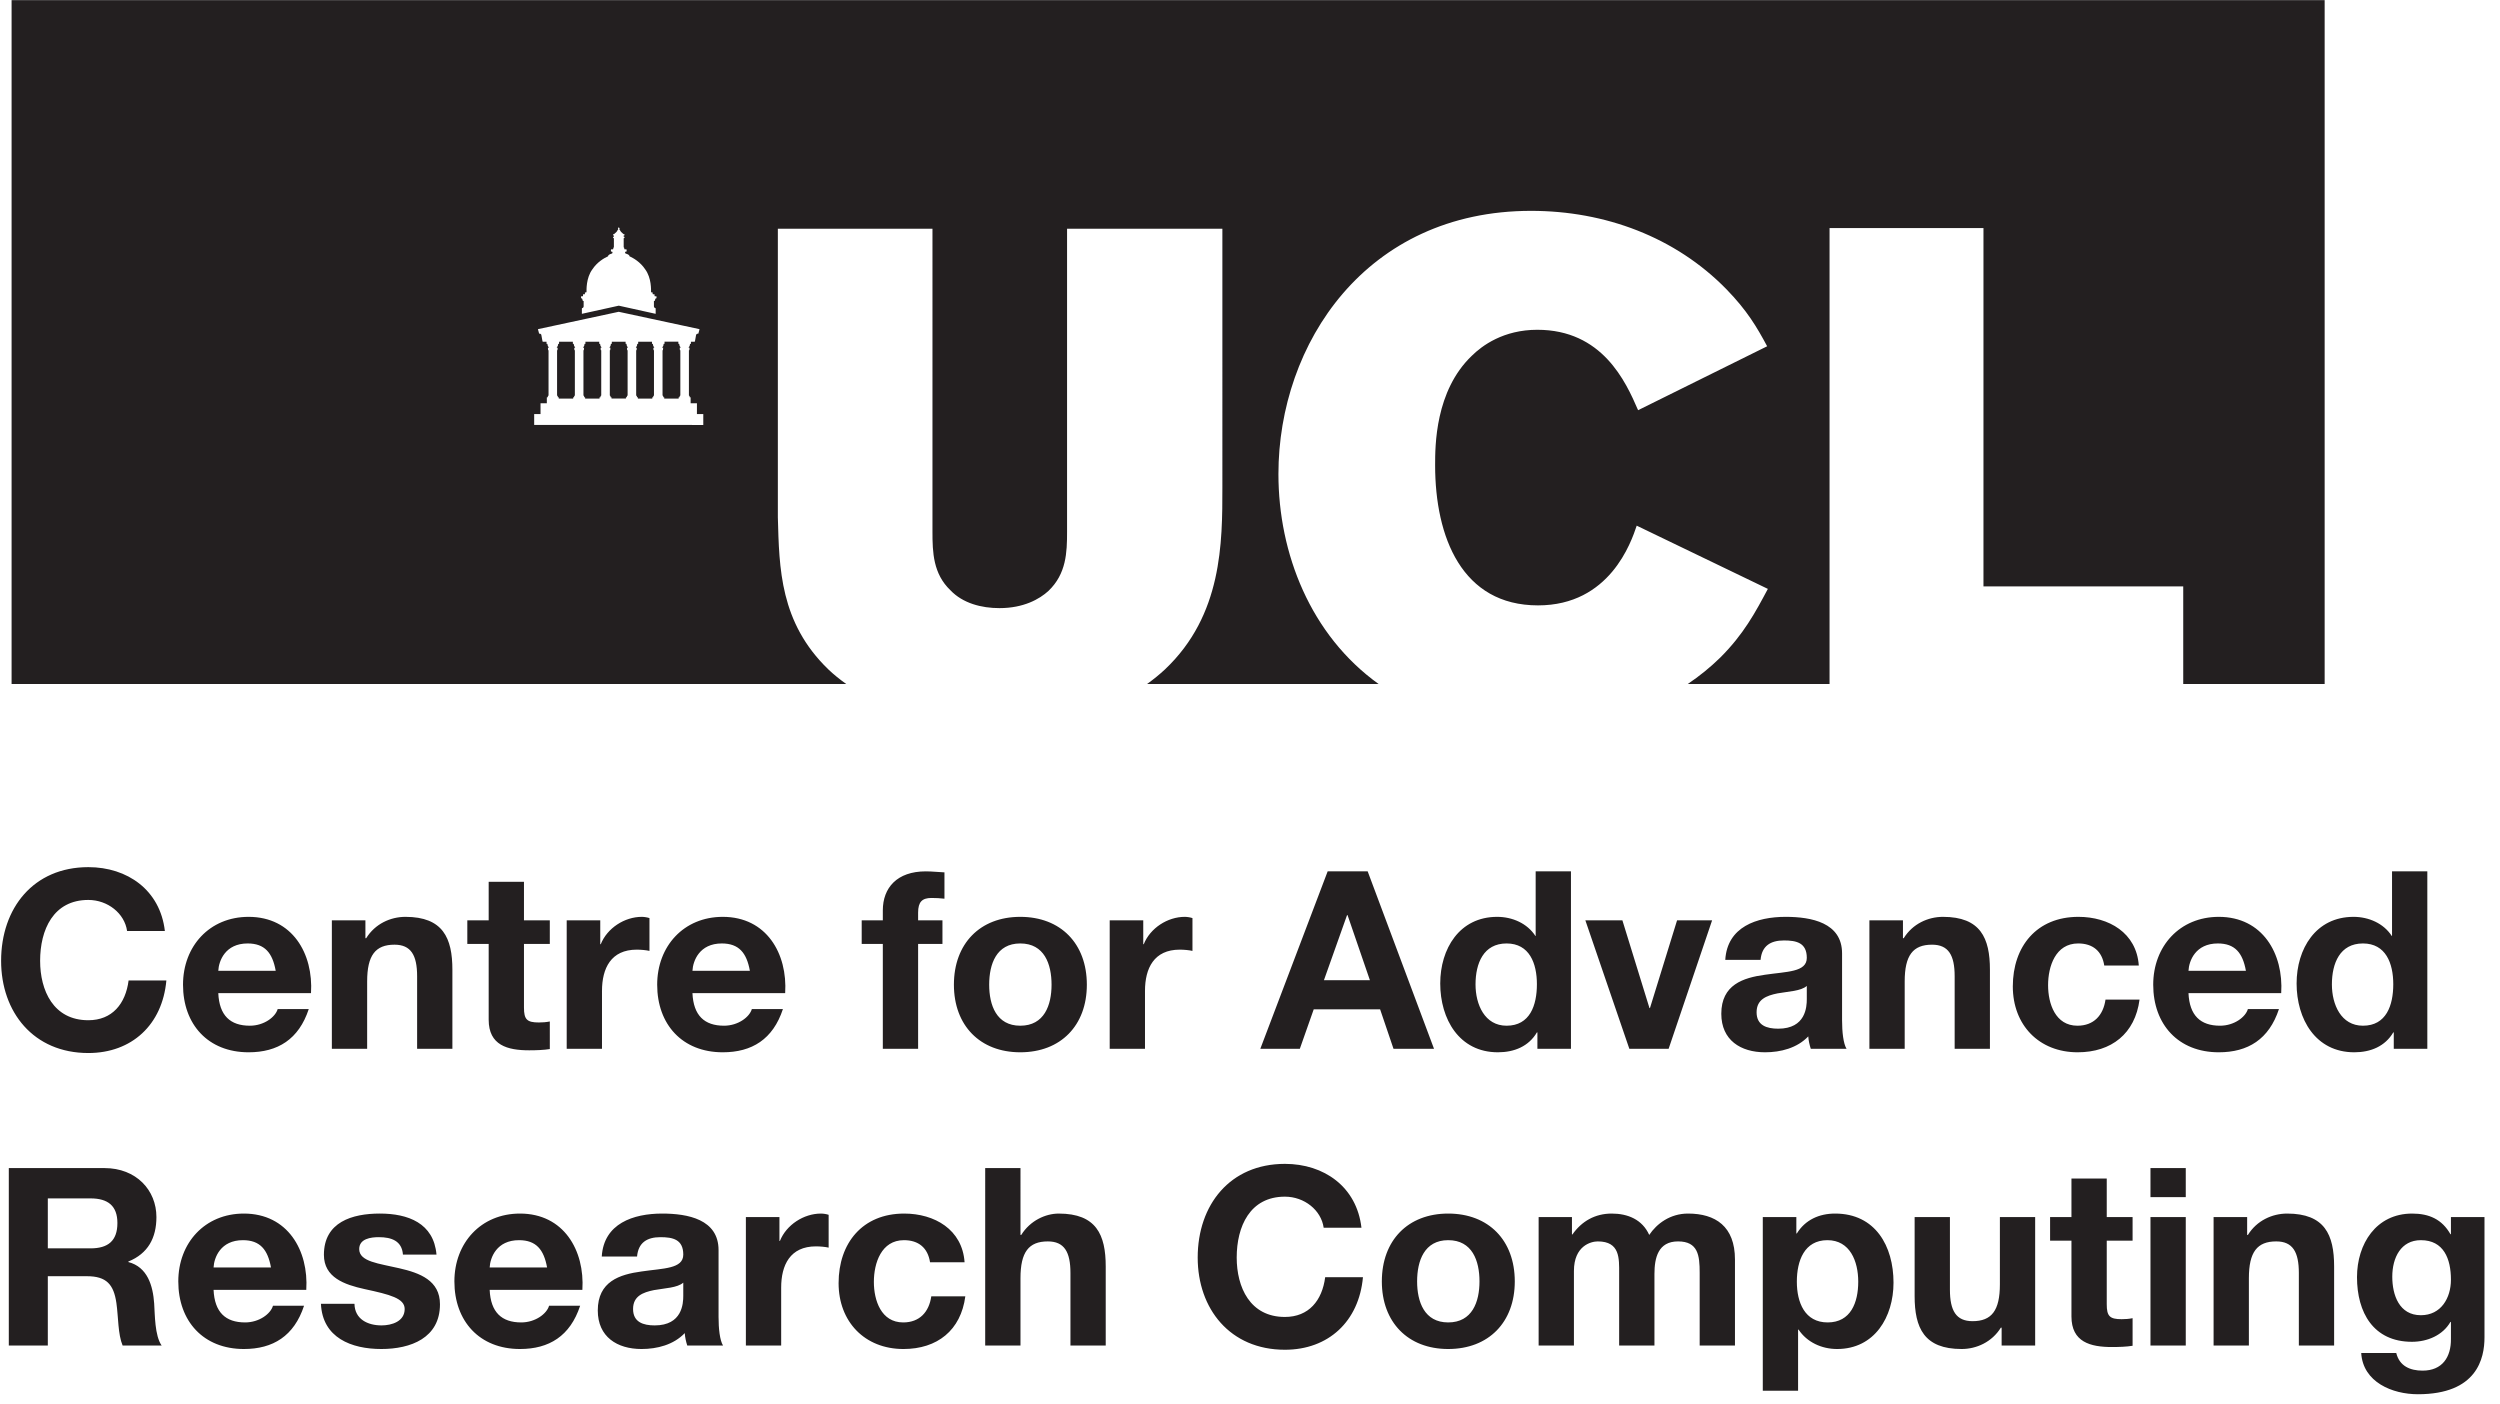 <?xml version="1.0" encoding="UTF-8" standalone="no"?>
<!-- Created with Inkscape (http://www.inkscape.org/) -->

<svg
   version="1.1"
   id="svg1"
   width="1796.92"
   height="1009.231"
   viewBox="0 0 1796.92 1009.231"
   sodipodi:docname="UCL ARC lozenge logo black.pdf"
   inkscape:version="1.3 (0e150ed6c4, 2023-07-21)"
   xmlns:inkscape="http://www.inkscape.org/namespaces/inkscape"
   xmlns:sodipodi="http://sodipodi.sourceforge.net/DTD/sodipodi-0.dtd"
   xmlns="http://www.w3.org/2000/svg"
   xmlns:svg="http://www.w3.org/2000/svg">
  <defs
     id="defs1">
    <clipPath
       clipPathUnits="userSpaceOnUse"
       id="clipPath3">
      <path
         d="M 0,756.923 H 1347.692 V 0 H 0 Z"
         transform="translate(-329.815,-571.675)"
         id="path3" />
    </clipPath>
    <clipPath
       clipPathUnits="userSpaceOnUse"
       id="clipPath5">
      <path
         d="M 0,756.923 H 1347.692 V 0 H 0 Z"
         transform="translate(-351.63,-542.058)"
         id="path5" />
    </clipPath>
    <clipPath
       clipPathUnits="userSpaceOnUse"
       id="clipPath7">
      <path
         d="M 0,756.923 H 1347.692 V 0 H 0 Z"
         transform="translate(-358.238,-572.721)"
         id="path7" />
    </clipPath>
    <clipPath
       clipPathUnits="userSpaceOnUse"
       id="clipPath9">
      <path
         d="M 0,756.923 H 1347.692 V 0 H 0 Z"
         transform="translate(-323.19,-542.058)"
         id="path9" />
    </clipPath>
    <clipPath
       clipPathUnits="userSpaceOnUse"
       id="clipPath11">
      <path
         d="M 0,756.923 H 1347.692 V 0 H 0 Z"
         transform="translate(-308.983,-542.058)"
         id="path11" />
    </clipPath>
    <clipPath
       clipPathUnits="userSpaceOnUse"
       id="clipPath13">
      <path
         d="M 0,756.923 H 1347.692 V 0 H 0 Z"
         transform="translate(-379.124,-527.834)"
         id="path13" />
    </clipPath>
    <clipPath
       clipPathUnits="userSpaceOnUse"
       id="clipPath15">
      <path
         d="M 0,756.923 H 1347.692 V 0 H 0 Z"
         transform="matrix(1,0,0,-1,4.497,191.533)"
         id="path15" />
    </clipPath>
  </defs>
  <sodipodi:namedview
     id="namedview1"
     pagecolor="#ffffff"
     bordercolor="#666666"
     borderopacity="1.0"
     inkscape:showpageshadow="2"
     inkscape:pageopacity="0.0"
     inkscape:pagecheckerboard="0"
     inkscape:deskcolor="#d1d1d1"
     inkscape:zoom="0.69229567"
     inkscape:cx="898.46004"
     inkscape:cy="504.8421"
     inkscape:window-width="1920"
     inkscape:window-height="991"
     inkscape:window-x="1341"
     inkscape:window-y="1344"
     inkscape:window-maximized="1"
     inkscape:current-layer="g1">
    <inkscape:page
       x="0"
       y="0"
       inkscape:label="1"
       id="page1"
       width="1796.92"
       height="1009.231"
       margin="3.095 0 0"
       bleed="0" />
  </sodipodi:namedview>
  <g
     id="g1"
     inkscape:groupmode="layer"
     inkscape:label="1">
    <g
       id="group-MC0">
      <path
         id="path2"
         d="m 0,0 c 0,-0.06 -0.043,-0.102 -0.093,-0.102 h -0.281 c -0.158,0 -0.158,-0.126 -0.158,-0.288 0,-0.156 -0.054,-1.015 -0.662,-1.515 -0.086,-0.076 -0.06,-0.288 0.132,-0.288 h 0.198 c 0.153,0 0.16,-0.099 0.109,-0.172 -0.052,-0.096 -0.072,-0.403 -0.072,-0.529 v -0.493 c 0,-0.076 -0.016,-0.135 -0.102,-0.135 h -0.086 c 0,0 -0.07,0 -0.07,-0.073 0,-0.073 0.007,-0.103 0.007,-0.103 V -27.93 c 0.096,-0.116 0.317,-0.331 0.353,-0.357 0.027,-0.027 0.033,-0.057 0.033,-0.099 v -0.404 c 0,-0.03 0.004,-0.076 0.027,-0.089 0.02,-0.027 0.056,-0.027 0.086,-0.027 h 0.318 c 0.049,0 0.096,-0.053 0.096,-0.099 v -0.612 h 7.762 v 0.612 c 0,0.046 0.046,0.099 0.095,0.099 h 0.301 c 0.037,0 0.073,0 0.096,0.027 0.023,0.013 0.03,0.059 0.03,0.089 v 0.404 c 0,0.042 0.023,0.072 0.037,0.099 0.023,0.013 0.284,0.284 0.357,0.357 v 24.232 c 0,0 -0.007,0.03 -0.007,0.103 0,0.073 -0.066,0.073 -0.066,0.073 H 8.337 c -0.086,0 -0.099,0.059 -0.099,0.135 v 0.493 c 0,0.126 -0.013,0.433 -0.059,0.529 -0.046,0.073 -0.037,0.172 0.105,0.172 H 8.49 c 0.175,0 0.214,0.212 0.125,0.288 -0.598,0.512 -0.671,1.376 -0.671,1.528 0,0.149 -0.007,0.275 -0.142,0.275 H 7.524 C 7.474,-0.102 7.428,-0.06 7.428,0 V 1.045 H 0 Z"
         style="fill:#231f20;fill-opacity:1;fill-rule:nonzero;stroke:none"
         transform="matrix(1.333,0,0,-1.333,439.754,246.997)"
         clip-path="url(#clipPath3)" />
      <path
         id="path4"
         d="m 0,0 v 0.612 c 0,0.046 0.036,0.099 0.092,0.099 h 0.311 c 0.027,0 0.073,0 0.086,0.027 0.024,0.013 0.03,0.059 0.03,0.089 v 0.404 c 0,0.042 0.013,0.072 0.036,0.099 0.023,0.013 0.285,0.284 0.357,0.357 v 24.232 c 0,0 -0.006,0.03 -0.006,0.103 0,0.073 -0.066,0.073 -0.066,0.073 H 0.744 c -0.096,0 -0.106,0.059 -0.106,0.135 v 0.493 c 0,0.126 -0.007,0.433 -0.06,0.529 -0.052,0.073 -0.035,0.172 0.123,0.172 h 0.195 c 0.172,0 0.199,0.212 0.119,0.288 -0.592,0.512 -0.671,1.376 -0.671,1.528 0,0.149 -0.007,0.275 -0.133,0.275 h -0.288 c -0.049,0 -0.086,0.042 -0.086,0.102 v 1.045 H -7.6 v -1.045 c 0,-0.06 -0.037,-0.102 -0.097,-0.102 h -0.277 c -0.159,0 -0.159,-0.126 -0.159,-0.288 0,-0.156 -0.053,-1.015 -0.661,-1.515 -0.08,-0.076 -0.066,-0.288 0.132,-0.288 h 0.192 c 0.158,0 0.165,-0.099 0.123,-0.172 -0.057,-0.096 -0.08,-0.403 -0.08,-0.529 V 26.23 c 0,-0.076 -0.006,-0.135 -0.103,-0.135 h -0.086 c 0,0 -0.069,0 -0.069,-0.073 V 25.919 1.687 C -8.573,1.571 -8.361,1.356 -8.318,1.33 -8.295,1.303 -8.289,1.273 -8.289,1.231 V 0.827 c 0,-0.03 0.011,-0.076 0.024,-0.089 0.02,-0.027 0.059,-0.027 0.096,-0.027 h 0.307 c 0.05,0 0.096,-0.053 0.096,-0.099 V 0 Z"
         style="fill:#231f20;fill-opacity:1;fill-rule:nonzero;stroke:none"
         transform="matrix(1.333,0,0,-1.333,468.84,286.486)"
         clip-path="url(#clipPath5)" />
      <path
         id="path6"
         d="m 0,0 v -1.045 c 0,-0.06 -0.04,-0.102 -0.089,-0.102 h -0.278 c -0.159,0 -0.153,-0.126 -0.153,-0.288 0,-0.156 -0.059,-1.016 -0.667,-1.515 -0.086,-0.076 -0.067,-0.288 0.132,-0.288 h 0.191 c 0.162,0 0.166,-0.099 0.123,-0.172 -0.056,-0.096 -0.079,-0.403 -0.079,-0.529 v -0.493 c 0,-0.076 -0.014,-0.135 -0.096,-0.135 h -0.09 c 0,0 -0.072,0 -0.072,-0.073 v -0.103 -24.232 c 0.105,-0.116 0.323,-0.331 0.36,-0.358 0.026,-0.026 0.037,-0.056 0.037,-0.098 v -0.404 c 0,-0.03 0.012,-0.076 0.023,-0.09 0.023,-0.026 0.059,-0.026 0.096,-0.026 h 0.307 c 0.05,0 0.096,-0.053 0.096,-0.099 v -0.612 h 7.762 v 0.612 c 0,0.046 0.04,0.099 0.089,0.099 h 0.311 c 0.037,0 0.08,0 0.093,0.026 0.023,0.014 0.03,0.06 0.03,0.09 v 0.404 c 0,0.042 0.023,0.072 0.032,0.098 0.028,0.014 0.282,0.285 0.361,0.358 v 24.232 0.103 c 0,0.073 -0.073,0.073 -0.073,0.073 H 8.344 c -0.086,0 -0.096,0.059 -0.096,0.135 v 0.493 c 0,0.126 -0.01,0.433 -0.062,0.529 -0.044,0.073 -0.037,0.172 0.105,0.172 h 0.215 c 0.169,0 0.205,0.212 0.116,0.288 -0.599,0.512 -0.671,1.376 -0.671,1.528 0,0.149 -0.007,0.275 -0.139,0.275 H 7.531 c -0.05,0 -0.093,0.042 -0.093,0.102 V 0 Z"
         style="fill:#231f20;fill-opacity:1;fill-rule:nonzero;stroke:none"
         transform="matrix(1.333,0,0,-1.333,477.651,245.603)"
         clip-path="url(#clipPath7)" />
      <path
         id="path8"
         d="m 0,0 v 0.612 c 0,0.046 0.043,0.099 0.103,0.099 h 0.301 c 0.036,0 0.073,0 0.096,0.027 0.023,0.013 0.036,0.059 0.036,0.089 v 0.404 c 0,0.042 0.013,0.072 0.03,0.099 0.02,0.013 0.281,0.284 0.357,0.357 v 24.232 0.103 c 0,0.073 -0.076,0.073 -0.076,0.073 H 0.755 c -0.097,0 -0.109,0.059 -0.109,0.135 v 0.493 c 0,0.126 -0.004,0.433 -0.06,0.529 -0.043,0.073 -0.037,0.172 0.122,0.172 h 0.198 c 0.169,0 0.206,0.212 0.12,0.288 -0.593,0.512 -0.672,1.376 -0.672,1.528 0,0.149 0,0.275 -0.132,0.275 h -0.288 c -0.053,0 -0.096,0.042 -0.096,0.102 v 1.045 H -7.6 v -1.045 c 0,-0.06 -0.029,-0.102 -0.082,-0.102 h -0.281 c -0.153,0 -0.153,-0.126 -0.153,-0.288 0,-0.156 -0.059,-1.015 -0.668,-1.515 -0.086,-0.076 -0.066,-0.288 0.122,-0.288 h 0.209 c 0.152,0 0.155,-0.099 0.109,-0.172 -0.053,-0.096 -0.073,-0.403 -0.073,-0.529 V 26.23 c 0,-0.076 -0.016,-0.135 -0.102,-0.135 h -0.09 c 0,0 -0.066,0 -0.066,-0.073 0,-0.073 0.007,-0.103 0.007,-0.103 V 1.687 C -8.572,1.571 -8.351,1.356 -8.314,1.33 -8.291,1.303 -8.281,1.273 -8.281,1.231 V 0.827 c 0,-0.03 0.003,-0.076 0.026,-0.089 0.02,-0.027 0.057,-0.027 0.093,-0.027 h 0.311 c 0.049,0 0.092,-0.053 0.092,-0.099 l 0,-0.612 z"
         style="fill:#231f20;fill-opacity:1;fill-rule:nonzero;stroke:none"
         transform="matrix(1.333,0,0,-1.333,430.92,286.486)"
         clip-path="url(#clipPath9)" />
      <path
         id="path10"
         d="m 0,0 v 0.612 c 0,0.046 0.043,0.099 0.095,0.099 h 0.302 c 0.036,0 0.079,0 0.095,0.027 0.021,0.013 0.03,0.059 0.03,0.089 v 0.404 c 0,0.042 0.021,0.072 0.037,0.099 0.019,0.013 0.281,0.284 0.354,0.357 v 24.232 0.103 c 0,0.073 -0.063,0.073 -0.063,0.073 H 0.744 c -0.089,0 -0.109,0.059 -0.109,0.135 v 0.493 c 0,0.126 -0.006,0.433 -0.057,0.529 -0.049,0.073 -0.035,0.172 0.116,0.172 h 0.205 c 0.169,0 0.206,0.212 0.12,0.288 -0.592,0.512 -0.675,1.376 -0.675,1.528 0,0.149 0,0.275 -0.133,0.275 h -0.284 c -0.053,0 -0.096,0.042 -0.096,0.102 v 1.045 h -7.438 v -1.045 c 0,-0.06 -0.03,-0.102 -0.086,-0.102 h -0.281 c -0.149,0 -0.149,-0.126 -0.149,-0.288 0,-0.156 -0.059,-1.015 -0.668,-1.515 -0.086,-0.076 -0.062,-0.288 0.129,-0.288 h 0.199 c 0.155,0 0.158,-0.099 0.119,-0.172 -0.06,-0.096 -0.083,-0.403 -0.083,-0.529 V 26.23 c 0,-0.076 -0.006,-0.135 -0.103,-0.135 h -0.086 c 0,0 -0.066,0 -0.066,-0.073 V 25.919 1.687 C -8.579,1.571 -8.361,1.356 -8.328,1.33 -8.298,1.303 -8.291,1.273 -8.291,1.231 V 0.827 c 0,-0.03 0.006,-0.076 0.026,-0.089 0.023,-0.027 0.06,-0.027 0.096,-0.027 h 0.307 c 0.054,0 0.096,-0.053 0.096,-0.099 V 0 Z"
         style="fill:#231f20;fill-opacity:1;fill-rule:nonzero;stroke:none"
         transform="matrix(1.333,0,0,-1.333,411.977,286.486)"
         clip-path="url(#clipPath11)" />
      <path
         id="path12"
         d="M 0,0 -91.185,0.017 V 5.87 h 3.426 v 5.815 h 3.397 v 2.451 0.089 0.612 c 0,0.046 0.049,0.099 0.102,0.099 h 0.307 c 0.037,0 0.073,0 0.096,0.026 0.013,0.014 0.03,0.06 0.03,0.09 v 0.403 c 0,0.043 0.013,0.073 0.037,0.099 0.013,0.014 0.274,0.285 0.347,0.358 v 24.232 c 0,0 -0.007,0.03 -0.007,0.102 0,0.074 -0.066,0.074 -0.066,0.074 h -0.103 c -0.082,0 -0.095,0.059 -0.095,0.135 v 0.493 c 0,0.125 -0.01,0.433 -0.063,0.529 -0.043,0.073 -0.037,0.172 0.122,0.172 h 0.199 c 0.175,0 0.204,0.211 0.125,0.288 -0.599,0.512 -0.681,1.376 -0.681,1.527 0,0.149 0,0.275 -0.132,0.275 h -0.285 c -0.053,0 -0.095,0.043 -0.095,0.103 v 1.045 h -0.335 -1.567 c -0.265,0 -0.278,0.254 -0.278,0.254 l -0.652,3.552 c -0.373,0.636 -1.048,0.55 -1.048,0.55 h -0.116 l -0.595,2.215 c 0,0 -0.086,0.199 0.149,0.242 0.096,0.016 43.361,9.326 43.361,9.326 0,0 43.223,-9.296 43.385,-9.326 0.232,-0.043 0.156,-0.242 0.156,-0.242 l -0.602,-2.215 h -0.102 c 0,0 -0.718,0.099 -1.098,-0.599 l -0.642,-3.572 c 0,0 -0.03,-0.185 -0.245,-0.185 h -1.584 -0.331 v -1.045 c 0,-0.06 -0.04,-0.103 -0.092,-0.103 h -0.275 c -0.162,0 -0.156,-0.126 -0.156,-0.287 0,-0.156 -0.065,-1.016 -0.667,-1.515 -0.086,-0.077 -0.067,-0.288 0.126,-0.288 h 0.198 c 0.162,0 0.169,-0.099 0.115,-0.172 -0.049,-0.096 -0.072,-0.404 -0.072,-0.529 v -0.493 c 0,-0.076 -0.014,-0.135 -0.109,-0.135 h -0.086 c 0,0 -0.063,0 -0.063,-0.074 V 40.144 15.912 c 0.105,-0.116 0.317,-0.331 0.36,-0.358 0.026,-0.026 0.033,-0.056 0.033,-0.099 v -0.403 c 0,-0.03 0.01,-0.076 0.027,-0.09 0.023,-0.026 0.059,-0.026 0.096,-0.026 h 0.307 c 0.043,0 0.096,-0.053 0.096,-0.099 v -0.612 -0.089 -2.451 h 3.403 V 5.87 L 0,5.87 Z m -65.901,69.215 c 0,0.192 0.188,0.192 0.188,0.192 h 0.682 c 0.185,0 0.178,0.156 0.178,0.156 v 0.731 c 0,0.188 0.172,0.188 0.172,0.188 h 0.674 c 0.186,0 0.176,0.156 0.176,0.156 v 0.671 c 0,0 0,0.162 0.175,0.162 h 0.394 c 0.149,0 0.288,0.109 0.294,0.301 0.03,0.929 -0.301,7.431 3.149,12.131 2.692,4.051 6.413,6.102 8.483,7.061 0.029,0.87 1.28,1.201 1.822,1.386 0.285,0.099 0.536,0.215 0.536,0.486 0,0 0.007,0.274 0.007,0.288 0,0.271 -0.251,0.39 -0.629,0.374 -0.102,-0.014 -0.198,0.102 -0.198,0.162 v 0.797 c 0,0.116 0.109,0.241 0.271,0.241 h 0.744 c 0.172,0 0.258,0.158 0.258,0.261 v 0.397 c 0,0.235 0.185,0.361 0.324,0.433 v 4.839 c 0,0.172 -0.125,0.142 -0.234,0.142 -0.017,0 -0.037,0 -0.06,0.016 h -0.014 c -0.059,0 -0.112,0.057 -0.112,0.116 v 0.457 c 0,0.072 0.053,0.132 0.112,0.132 h 0.219 c 0.069,0.03 0.129,0.126 0.129,0.344 0,0.225 -0.063,0.328 -0.159,0.358 h -0.189 c -0.059,0 -0.112,0.042 -0.112,0.095 v 0.476 c 0,0.073 0.053,0.116 0.112,0.116 h 0.249 c 0.112,0.017 0.195,0.07 0.291,0.156 0.837,0.645 1.663,1.587 1.663,1.732 0,0.074 0.007,0.09 0.007,0.169 0,0.103 0.102,0.298 0.324,0.298 0.215,0 0.185,0.238 0.073,0.238 -0.083,0 -0.102,0.013 -0.102,0.122 v 0.315 c 0,0.149 0.429,0.72 0.429,0.72 h 0.02 c 0,0 0.433,-0.571 0.433,-0.72 v -0.315 c 0,-0.109 -0.023,-0.122 -0.102,-0.122 -0.116,0 -0.142,-0.238 0.072,-0.238 0.229,0 0.325,-0.195 0.325,-0.298 0,-0.079 0.007,-0.095 0.007,-0.169 0,-0.145 0.833,-1.087 1.66,-1.732 0.102,-0.086 0.181,-0.139 0.294,-0.156 h 0.241 c 0.073,0 0.126,-0.043 0.126,-0.116 v -0.476 c 0,-0.053 -0.053,-0.095 -0.126,-0.095 h -0.185 c -0.092,-0.03 -0.159,-0.133 -0.159,-0.358 0,-0.218 0.057,-0.314 0.132,-0.344 h 0.212 c 0.073,0 0.126,-0.06 0.126,-0.132 v -0.457 c 0,-0.059 -0.053,-0.116 -0.126,-0.116 h -0.006 c -0.023,-0.016 -0.06,-0.016 -0.06,-0.016 -0.109,0 -0.234,0.03 -0.234,-0.142 v -4.839 c 0.139,-0.072 0.323,-0.198 0.323,-0.433 v -0.397 c 0,-0.103 0.086,-0.261 0.255,-0.261 h 0.748 c 0.169,0 0.264,-0.125 0.264,-0.241 V 93.66 c 0,-0.06 -0.086,-0.176 -0.198,-0.162 -0.377,0.016 -0.626,-0.103 -0.626,-0.374 0,-0.014 0.007,-0.302 0.007,-0.302 0,-0.257 0.251,-0.373 0.536,-0.472 0.536,-0.185 1.799,-0.516 1.829,-1.386 2.06,-0.959 5.781,-3.01 8.483,-7.061 3.45,-4.7 3.122,-11.202 3.145,-12.131 0.007,-0.192 0.149,-0.301 0.292,-0.301 h 0.4 c 0.178,0 0.168,-0.162 0.168,-0.162 v -0.671 c 0,0 -0.006,-0.156 0.179,-0.156 h 0.665 c 0,0 0.181,0 0.181,-0.188 v -0.731 c 0,0 0,-0.156 0.176,-0.156 h 0.681 c 0,0 0.195,0 0.195,-0.192 v -0.78 c 0,-0.089 -0.056,-0.103 -0.122,-0.119 -0.202,-0.027 -0.612,-0.212 -0.612,-0.659 0,-0.76 -0.469,-0.827 -0.661,-0.827 v -2.837 c 0,-0.662 0.513,-0.933 0.807,-0.992 0.059,-0.013 0.135,-0.086 0.135,-0.152 v -2.924 l -19.88,4.395 h -0.02 l -19.89,-4.395 v 2.924 c 0,0.066 0.09,0.139 0.149,0.152 0.291,0.059 0.803,0.33 0.803,0.992 v 2.837 c -0.191,0 -0.657,0.067 -0.657,0.827 0,0.447 -0.411,0.632 -0.615,0.659 -0.067,0.016 -0.116,0.03 -0.116,0.119 z M -372.97,229.089 V -139.676 H 77.086 c -3.522,2.503 -6.796,5.139 -9.717,7.934 -26.058,25.211 -26.422,54.468 -27.163,81.911 v 155.632 h 83.371 V -57.636 c 0,-11.099 0.374,-22.592 9.67,-31.482 6.704,-7.048 16.765,-9.641 26.445,-9.641 13.011,0 21.583,4.833 26.422,9.267 9.674,9.264 10.041,20.757 10.041,31.856 v 163.437 h 83.747 V -33.532 c 0,-30.004 0,-68.938 -30.89,-98.21 -2.95,-2.768 -6.215,-5.401 -9.723,-7.934 h 124.857 c -36.751,26.378 -54.022,70.451 -54.022,113.195 0,70.409 47.281,141.936 136.24,141.936 39.817,0 77.795,-14.096 105.334,-42.271 11.166,-11.486 16.378,-20.363 21.954,-30.748 L 504.057,7.964 c -6.714,15.581 -19.361,43.362 -54.352,43.362 -18.233,0 -29.779,-8.536 -35.362,-14.075 -19.728,-18.908 -19.728,-48.539 -19.728,-58.94 0,-38.897 14.52,-75.592 55.467,-75.592 38.715,0 50.258,34.089 53.231,42.985 l 70.72,-34.091 c -6.705,-12.591 -13.028,-24.447 -25.685,-37.052 -5.424,-5.315 -11.294,-10.044 -17.516,-14.237 h 76.462 v 245.85 h 82.993 V -87.054 h 107.715 v -52.622 h 76.256 v 368.765 z"
         style="fill:#231f20;fill-opacity:1;fill-rule:nonzero;stroke:none"
         transform="matrix(1.333,0,0,-1.333,505.498,305.453)"
         clip-path="url(#clipPath13)" />
      <path
         id="path14"
         d="M 93.398,-63.517 C 90.855,-85.63 73.172,-97.958 52.125,-97.958 c -29.613,0 -47.027,22.113 -47.027,50.52 0,27.609 17.414,49.711 47.027,49.711 23.449,0 39.938,-15.27 42.082,-39.129 H 73.84 c -1.617,12.598 -8.848,21.445 -21.715,21.445 -18.891,0 -25.992,-16.078 -25.992,-32.027 0,-16.746 7.102,-32.836 25.992,-32.836 10.453,0 19.57,7.242 20.906,16.758 z m 78.797,33.504 c 1.336,-21.316 -10.055,-41.145 -33.645,-41.145 -21.035,0 -35.367,15.809 -35.367,36.586 0,21.434 13.535,36.445 35.367,36.445 15.68,0 27.07,-6.973 32.438,-23.32 H 154.231 c -1.207,4.289 -7.371,8.988 -15,8.988 -10.594,0 -16.488,-5.496 -17.027,-17.555 z m -49.992,-12.07 c 0.27,-5.355 3.762,-14.73 15.82,-14.73 9.246,0 13.395,5.086 15.141,14.73 z m 61.236,42.082 h 19.031 V -36.318 c 0,-14.074 4.43,-19.828 14.742,-19.828 8.848,0 12.199,5.625 12.199,17.016 v 39.129 h 19.02 V -42.611 c 0,-17.156 -5.086,-28.547 -25.324,-28.547 -8.039,0 -16.348,3.75 -21.164,11.52 h -0.41 v -9.645 H 183.439 Z M 287.03,-90.048 h -19.031 v 20.766 h -11.52 v 12.727 h 11.52 v 40.875 c 0,13.805 10.184,16.488 21.844,16.488 3.75,0 7.91,-0.141 11.121,-0.68 V -14.743 c -2.004,0.398 -3.891,0.539 -5.895,0.539 -6.434,0 -8.039,-1.605 -8.039,-8.039 v -34.312 h 13.934 v -12.727 h -13.934 z m 23.039,90.047 h 19.031 V -31.22 c 0,-12.199 4.828,-22.254 18.762,-22.254 2.285,0 5.098,0.27 6.832,0.68 v -17.695 c -1.207,-0.398 -2.812,-0.668 -4.148,-0.668 -9.246,0 -18.633,6.035 -22.113,14.742 h -0.27 V -69.282 H 310.069 Z M 427.869,-30.013 c 1.336,-21.316 -10.055,-41.145 -33.645,-41.145 -21.035,0 -35.367,15.809 -35.367,36.586 0,21.434 13.535,36.445 35.367,36.445 15.68,0 27.07,-6.973 32.438,-23.32 h -16.758 c -1.207,4.289 -7.371,8.988 -15,8.988 -10.594,0 -16.488,-5.496 -17.027,-17.555 z m -49.992,-12.07 c 0.27,-5.355 3.762,-14.73 15.82,-14.73 9.246,0 13.395,5.086 15.141,14.73 z m 102.647,42.082 h 19.031 V -56.556 h 13.125 v -12.727 h -13.125 v -4.148 c 0,-5.766 2.145,-7.91 7.23,-7.91 2.414,0 4.688,0.129 6.973,0.398 v -14.203 c -3.223,-0.129 -6.703,-0.539 -10.055,-0.539 -15.539,0 -23.18,8.848 -23.18,21.047 v 5.355 h -11.391 v 12.727 h 11.391 z M 518.854,-34.571 c 0,21.973 14.062,36.445 35.777,36.445 21.844,0 35.906,-14.473 35.906,-36.445 0,-22.113 -14.062,-36.586 -35.906,-36.586 -21.715,0 -35.777,14.473 -35.777,36.586 z m 19.02,0 c 0,-11.121 3.891,-22.242 16.758,-22.242 12.996,0 16.875,11.121 16.875,22.242 0,10.98 -3.879,22.113 -16.875,22.113 -12.867,0 -16.758,-11.133 -16.758,-22.113 z m 64.986,34.57 h 19.031 V -31.22 c 0,-12.199 4.828,-22.254 18.762,-22.254 2.285,0 5.098,0.27 6.832,0.68 v -17.695 c -1.207,-0.398 -2.812,-0.668 -4.148,-0.668 -9.246,0 -18.633,6.035 -22.113,14.742 h -0.27 V -69.282 H 602.859 Z m 81.211,0 h 21.305 l 7.5,-21.305 h 35.789 l 7.23,21.305 h 21.844 L 741.961,-95.685 H 720.387 Z M 730.84,-72.095 h 0.27 l 12.059,35.109 h -24.797 z m 102.642,72.094 h 18.094 V -95.685 h -19.031 v 34.852 h -0.27 0.141 c -4.43,-6.844 -12.469,-10.324 -20.637,-10.324 -20.379,0 -30.691,17.285 -30.691,35.918 0,19.16 10.184,37.113 31.09,37.113 8.848,0 16.617,-3.211 21.035,-10.723 h 0.27 z M 833.212,-34.841 c 0,11.391 -3.75,22.383 -16.348,22.383 -11.789,0 -16.746,-11.391 -16.746,-22.254 0,-11.391 4.289,-22.102 16.746,-22.102 12.328,0 16.348,10.711 16.348,21.973 z m 94.471,-34.441 h -18.891 l -14.613,47.309 h -0.27 L 879.308,-69.282 H 859.339 l 23.719,69.281 h 21.176 z m 51.059,42.48 c 0,4.148 -0.539,15.949 -15.41,15.949 -6.164,0 -11.66,-1.746 -11.66,-8.848 0,-6.973 5.355,-8.977 11.25,-10.184 5.895,-1.066 12.598,-1.207 15.82,-4.02 z m -24.926,-21.176 c 0.668,-7.5 5.355,-10.453 12.598,-10.453 6.691,0 12.328,1.207 12.328,9.387 0,7.77 -10.863,7.371 -22.523,9.105 -11.789,1.617 -23.578,5.367 -23.578,21.047 0,14.203 10.453,20.766 23.578,20.766 8.449,0 17.297,-2.273 23.32,-8.578 0.141,2.285 0.668,4.559 1.348,6.703 h 19.289 C 998.44,-2.814 997.761,-9.118 997.761,-15.411 v -36.047 c 0,-16.617 -16.617,-19.699 -30.41,-19.699 -15.551,0 -31.5,5.355 -32.566,23.18 z m 58.682,47.977 h 19.031 V -36.318 c 0,-14.074 4.43,-19.828 14.742,-19.828 8.848,0 12.199,5.625 12.199,17.016 v 39.129 h 19.02 V -42.611 c 0,-17.156 -5.086,-28.547 -25.324,-28.547 -8.039,0 -16.348,3.75 -21.164,11.52 h -0.41 v -9.645 h -18.094 z M 1157.76,-44.896 c -1.207,-17.684 -16.219,-26.262 -32.566,-26.262 -22.512,0 -35.367,15.949 -35.367,37.523 0,20.766 14.062,35.508 34.969,35.508 18.223,0 30.961,-10.055 33.363,-28.406 h -18.352 c -1.207,8.438 -6.305,14.074 -15.141,14.074 -11.93,0 -15.82,-11.93 -15.82,-21.844 0,-10.184 4.02,-22.512 16.219,-22.512 7.91,0 12.867,4.148 14.074,11.918 z m 76.787,14.883 c 1.336,-21.316 -10.055,-41.145 -33.645,-41.145 -21.035,0 -35.367,15.809 -35.367,36.586 0,21.434 13.535,36.445 35.367,36.445 15.68,0 27.07,-6.973 32.438,-23.32 h -16.758 c -1.207,4.289 -7.371,8.988 -15,8.988 -10.594,0 -16.488,-5.496 -17.027,-17.555 z m -49.992,-12.07 c 0.27,-5.355 3.762,-14.73 15.82,-14.73 9.246,0 13.395,5.086 15.141,14.73 z m 110.689,42.082 h 18.094 V -95.685 h -19.031 v 34.852 h -0.27 0.141 c -4.43,-6.844 -12.469,-10.324 -20.637,-10.324 -20.379,0 -30.691,17.285 -30.691,35.918 0,19.16 10.184,37.113 31.09,37.113 8.848,0 16.617,-3.211 21.035,-10.723 h 0.27 z m -0.27,-34.84 c 0,11.391 -3.75,22.383 -16.348,22.383 -11.789,0 -16.746,-11.391 -16.746,-22.254 0,-11.391 4.289,-22.102 16.746,-22.102 12.328,0 16.348,10.711 16.348,21.973 z M 9.246,159.995 H 30.281 v -37.383 h 21.047 c 10.582,0 14.473,4.418 15.938,14.473 1.078,7.629 0.809,16.875 3.352,22.91 h 21.047 c -3.762,-5.355 -3.621,-16.617 -4.031,-22.652 -0.668,-9.645 -3.609,-19.688 -13.934,-22.371 V 114.702 c 10.594,-4.289 15.141,-12.727 15.141,-23.988 0,-14.473 -10.852,-26.402 -28.008,-26.402 H 9.246 Z M 30.281,80.659 h 23.051 c 9.387,0 14.473,4.031 14.473,13.277 0,9.645 -5.086,13.664 -14.473,13.664 H 30.281 Z m 139.368,49.324 c 1.336,-21.316 -10.055,-41.145 -33.645,-41.145 -21.035,0 -35.367,15.809 -35.367,36.586 0,21.434 13.535,36.445 35.367,36.445 15.68,0 27.07,-6.973 32.438,-23.32 H 151.685 c -1.207,4.289 -7.371,8.988 -15,8.988 -10.594,0 -16.488,-5.496 -17.027,-17.555 z m -49.992,-12.07 c 0.27,-5.355 3.762,-14.73 15.82,-14.73 9.246,0 13.395,5.086 15.141,14.73 z m 57.896,19.57 c 0.797,18.363 16.477,24.387 32.555,24.387 15.82,0 31.629,-5.895 31.629,-24.117 0,-12.867 -10.852,-16.887 -21.973,-19.43 -10.863,-2.555 -21.574,-3.492 -21.574,-10.324 0,-5.625 6.293,-6.434 10.582,-6.434 6.832,0 12.457,2.016 12.996,9.387 h 18.094 c -1.477,-17.016 -15.41,-22.113 -30.551,-22.113 -14.883,0 -30.152,4.559 -30.152,22.242 0,12.199 10.992,16.078 21.973,18.492 13.676,2.953 21.574,4.957 21.574,10.723 0,6.703 -6.961,8.848 -12.457,8.848 -7.512,0 -14.473,-3.352 -14.613,-11.66 z m 140.971,-7.5 c 1.336,-21.316 -10.055,-41.145 -33.645,-41.145 -21.035,0 -35.367,15.809 -35.367,36.586 0,21.434 13.535,36.445 35.367,36.445 15.68,0 27.07,-6.973 32.438,-23.32 H 300.56 c -1.207,4.289 -7.371,8.988 -15,8.988 -10.594,0 -16.488,-5.496 -17.027,-17.555 z m -49.992,-12.07 c 0.27,-5.355 3.762,-14.73 15.82,-14.73 9.246,0 13.395,5.086 15.141,14.73 z m 104.396,15.281 c 0,4.148 -0.539,15.949 -15.41,15.949 -6.164,0 -11.66,-1.746 -11.66,-8.848 0,-6.973 5.355,-8.977 11.25,-10.184 5.895,-1.066 12.598,-1.207 15.82,-4.02 z M 348.003,112.018 c 0.668,-7.5 5.355,-10.453 12.598,-10.453 6.691,0 12.328,1.207 12.328,9.387 0,7.77 -10.863,7.371 -22.523,9.105 -11.789,1.617 -23.578,5.367 -23.578,21.047 0,14.203 10.453,20.766 23.578,20.766 8.449,0 17.297,-2.273 23.32,-8.578 0.141,2.285 0.668,4.559 1.348,6.703 h 19.289 c -1.734,-2.812 -2.414,-9.117 -2.414,-15.41 v -36.047 c 0,-16.617 -16.617,-19.699 -30.41,-19.699 -15.551,0 -31.5,5.355 -32.566,23.18 z m 58.682,47.977 h 19.031 v -31.219 c 0,-12.199 4.828,-22.254 18.762,-22.254 2.285,0 5.098,0.27 6.832,0.68 V 89.507 c -1.207,-0.398 -2.812,-0.668 -4.148,-0.668 -9.246,0 -18.633,6.035 -22.113,14.742 h -0.27 V 90.714 H 406.685 Z m 117.926,-44.895 c -1.207,-17.684 -16.219,-26.262 -32.566,-26.262 -22.512,0 -35.367,15.949 -35.367,37.523 0,20.766 14.062,35.508 34.969,35.508 18.223,0 30.961,-10.055 33.363,-28.406 h -18.352 c -1.207,8.438 -6.305,14.074 -15.141,14.074 -11.93,0 -15.82,-11.93 -15.82,-21.844 0,-10.184 4.02,-22.512 16.219,-22.512 7.91,0 12.867,4.148 14.074,11.918 z m 11.115,44.895 h 19.031 v -36.316 c 0,-14.074 4.43,-19.828 14.742,-19.828 8.848,0 12.199,5.625 12.199,17.016 v 39.129 h 19.02 v -42.609 c 0,-17.156 -5.086,-28.547 -25.324,-28.547 -7.102,0 -15.41,3.75 -20.227,11.52 h -0.41 V 64.311 H 535.726 Z M 738.609,96.479 c -2.543,-22.113 -20.227,-34.441 -41.273,-34.441 -29.613,0 -47.027,22.113 -47.027,50.52 0,27.609 17.414,49.711 47.027,49.711 23.449,0 39.938,-15.27 42.082,-39.129 h -20.367 c -1.617,12.598 -8.848,21.445 -21.715,21.445 -18.891,0 -25.992,-16.078 -25.992,-32.027 0,-16.746 7.102,-32.836 25.992,-32.836 10.453,0 19.57,7.242 20.906,16.758 z m 10.992,28.945 c 0,21.973 14.062,36.445 35.777,36.445 21.844,0 35.906,-14.473 35.906,-36.445 0,-22.113 -14.062,-36.586 -35.906,-36.586 -21.715,0 -35.777,14.473 -35.777,36.586 z m 19.02,0 c 0,-11.121 3.891,-22.242 16.758,-22.242 12.996,0 16.875,11.121 16.875,22.242 0,10.98 -3.879,22.113 -16.875,22.113 -12.867,0 -16.758,-11.133 -16.758,-22.113 z m 65.525,34.57 h 19.031 v -40.195 c 0,-13.535 9.117,-15.949 12.867,-15.949 12.059,0 11.52,9.246 11.52,17.285 v 38.859 h 19.031 v -38.59 c 0,-8.719 2.004,-17.555 12.727,-17.555 10.852,0 11.66,7.641 11.66,16.887 v 39.258 h 19.031 v -46.371 c 0,-17.953 -10.582,-24.785 -25.324,-24.785 -9.656,0 -16.887,5.496 -20.906,11.52 -3.75,-8.309 -11.531,-11.52 -20.238,-11.52 -8.977,0 -16.219,4.16 -21.176,11.262 h -0.258 v -9.387 h -17.965 z m 120.867,24.387 h 19.031 v -32.965 h 0.27 c 4.559,6.832 12.469,10.453 20.777,10.453 20.227,0 30.41,-17.285 30.41,-35.777 0,-19.699 -9.774,-37.254 -31.488,-37.254 -8.578,0 -16.078,3.352 -20.637,10.723 h -0.27 V 90.714 H 955.014 Z m 34.98,-36.844 c -12.328,0 -16.617,-10.723 -16.617,-21.984 0,-11.25 4.02,-22.371 16.488,-22.371 12.188,0 16.617,11.391 16.617,22.371 0,11.262 -4.031,21.984 -16.488,21.984 z M 1101.879,90.714 h -19.02 v 36.316 c 0,14.074 -4.43,19.828 -14.742,19.828 -8.848,0 -12.199,-5.625 -12.199,-17.016 V 90.714 h -19.031 v 42.609 c 0,17.156 5.098,28.547 25.336,28.547 8.039,0 16.348,-3.75 21.164,-11.52 h 0.41 v 9.645 h 18.082 z m 38.599,-20.766 h -19.031 v 20.766 h -11.52 v 12.727 h 11.52 v 40.875 c 0,13.805 10.184,16.488 21.844,16.488 3.75,0 7.91,-0.141 11.121,-0.68 v -14.871 c -2.004,0.398 -3.891,0.539 -5.895,0.539 -6.434,0 -8.039,-1.605 -8.039,-8.039 v -34.312 h 13.934 V 90.714 h -13.934 z m 23.578,90.047 h 19.031 V 90.714 h -19.031 z m 19.031,-95.684 h -19.031 v 15.68 h 19.031 z m 15.003,95.684 h 19.031 v -36.316 c 0,-14.074 4.43,-19.828 14.742,-19.828 8.848,0 12.199,5.625 12.199,17.016 v 39.129 h 19.02 v -42.609 c 0,-17.156 -5.086,-28.547 -25.324,-28.547 -8.039,0 -16.348,3.75 -21.164,11.52 h -0.41 v -9.645 h -18.094 z m 146.071,-69.281 h -18.094 v 9.246 h -0.27 c -4.559,-8.039 -11.52,-11.121 -20.637,-11.121 -19.43,0 -29.742,16.348 -29.742,34.301 0,19.031 8.836,34.84 29.613,34.84 8.309,0 16.617,-3.48 20.766,-10.711 h 0.27 v 9.105 c 0.129,9.914 -4.688,17.156 -15.281,17.156 -6.691,0 -12.457,-2.414 -14.203,-9.516 h -18.891 c 0.938,15.809 16.887,22.242 30.551,22.242 31.898,0 35.918,-19.289 35.918,-30.68 z m -34.312,52.934 c -11.66,0 -15.41,-10.852 -15.41,-20.766 0,-10.324 4.699,-19.699 15.41,-19.699 12.328,0 16.219,10.043 16.219,21.305 0,9.914 -5.356,19.16 -16.219,19.16 z m 0,0"
         style="fill:#231f20;fill-opacity:1;fill-rule:nonzero;stroke:none"
         aria-label="Centre for Advanced &#10;Research Computing"
         transform="matrix(1.333,0,0,1.333,-5.996,753.853)"
         clip-path="url(#clipPath15)" />
    </g>
  </g>
</svg>
